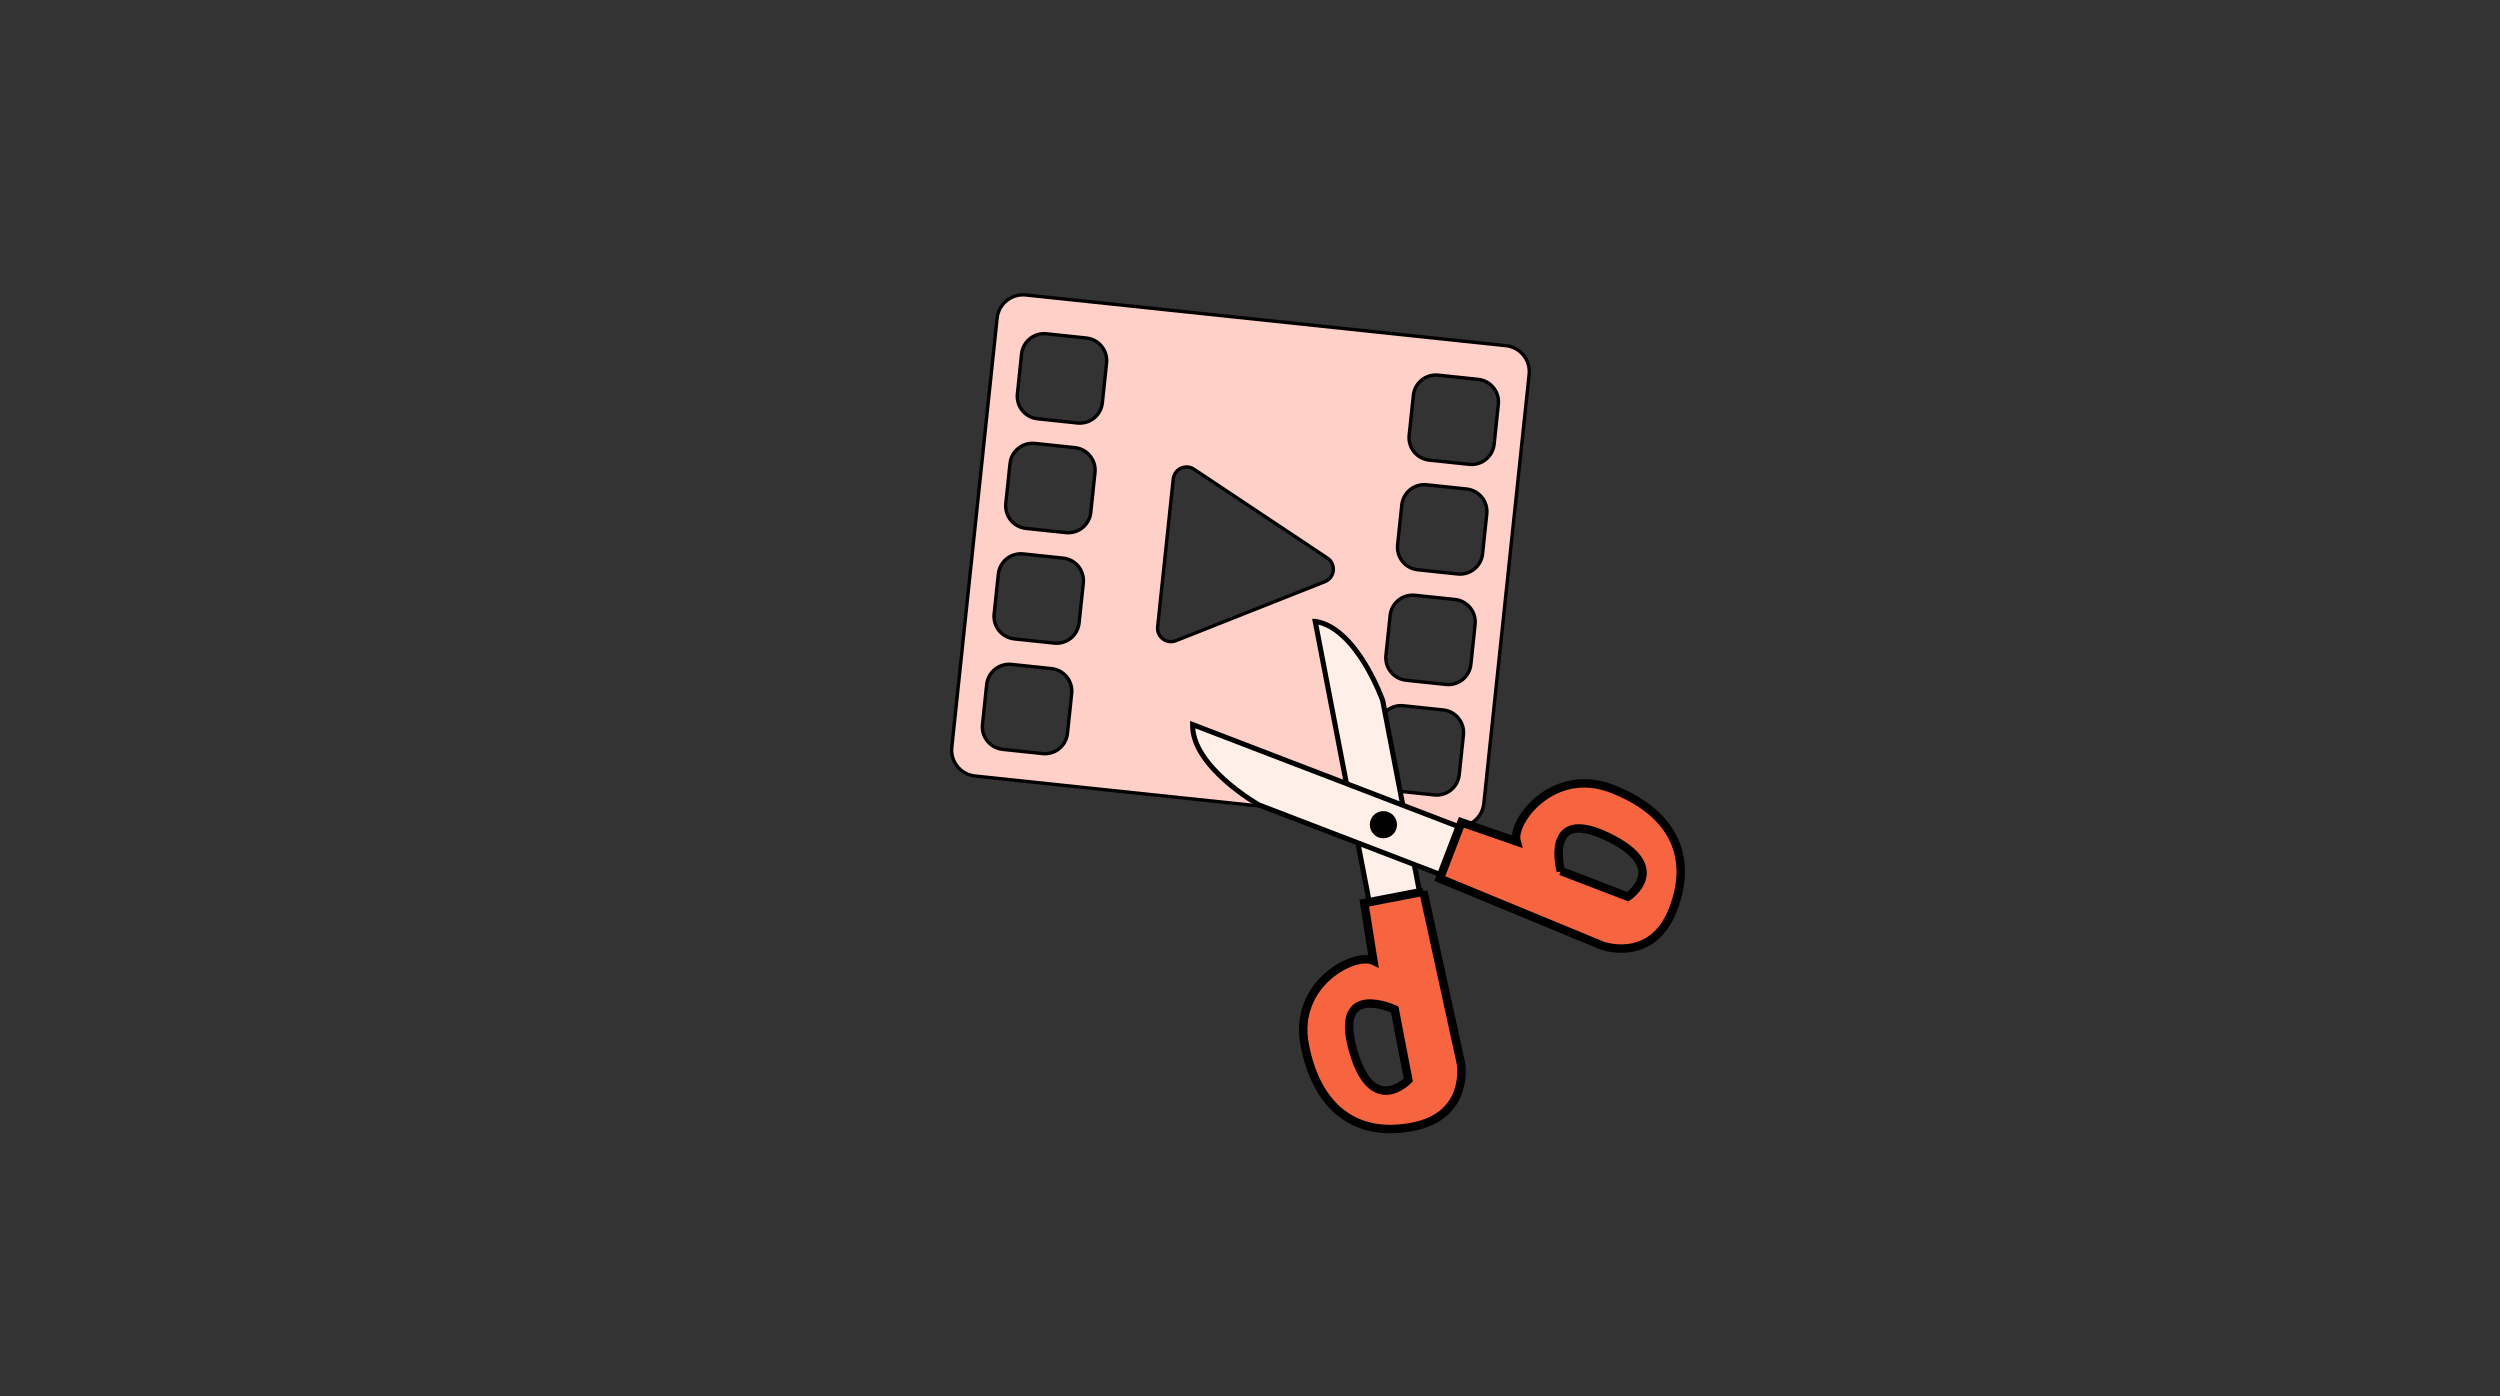 <?xml version="1.0" encoding="UTF-8"?>
<svg id="edit" xmlns="http://www.w3.org/2000/svg" viewBox="0 0 1478.09 825.61"><rect x="0" y="0" width="1478.09" height="825.61" fill="#333333" stroke="none"/>
  <defs>
    <style>
      .cls-1 {
        fill: #ffefe9;
        stroke-width: 3px;
      }

      .cls-1, .cls-2, .cls-3 {
        stroke: #000;
      }

      .cls-2 {
        fill: #ffd0c7;
        stroke-width: 2px;
      }

      .cls-3 {
        fill: #f6653f;
        stroke-width: 5px;
      }
    </style>
  </defs>
  <path class="cls-2" d="M890.37,204.37l-283.9-29.97c-8.46-.89-16.05,5.24-16.94,13.71l-26.79,253.75c-.89,8.46,5.24,16.05,13.71,16.94l283.9,29.97c8.46.89,16.05-5.24,16.94-13.71l26.79-253.75c.89-8.46-5.24-16.05-13.71-16.94ZM631.12,433.64c-.78,7.35-7.37,12.69-14.72,11.91l-23.62-2.49c-7.35-.78-12.69-7.37-11.91-14.72l2.49-23.62c.78-7.35,7.37-12.69,14.72-11.91l23.62,2.49c7.35.78,12.69,7.37,11.91,14.72l-2.49,23.62ZM638.01,368.32c-.78,7.35-7.37,12.69-14.72,11.91l-23.62-2.49c-7.35-.78-12.69-7.37-11.91-14.72l2.49-23.62c.78-7.35,7.37-12.69,14.72-11.91l23.62,2.49c7.35.78,12.69,7.37,11.91,14.72l-2.49,23.62ZM644.91,302.99c-.78,7.35-7.37,12.69-14.72,11.91l-23.62-2.49c-7.35-.78-12.69-7.37-11.91-14.72l2.49-23.62c.78-7.35,7.37-12.69,14.72-11.91l23.62,2.49c7.35.78,12.69,7.37,11.91,14.72l-2.49,23.62ZM651.75,238.18c-.78,7.35-7.37,12.69-14.72,11.91l-23.62-2.49c-7.35-.78-12.69-7.37-11.91-14.72l2.49-23.62c.78-7.35,7.37-12.69,14.72-11.91l23.62,2.49c7.35.78,12.69,7.37,11.91,14.72l-2.49,23.62ZM783.32,343.91l-88.08,34.89c-5.54,2.19-11.43-2.28-10.81-8.2l9.23-87.41c.63-5.93,7.32-9.07,12.28-5.77l78.85,52.52c5.33,3.55,4.47,11.62-1.48,13.97ZM862.75,458.09c-.78,7.35-7.37,12.69-14.72,11.91l-23.62-2.49c-7.35-.78-12.69-7.37-11.91-14.72l2.49-23.62c.78-7.35,7.37-12.69,14.72-11.91l23.62,2.49c7.35.78,12.69,7.37,11.91,14.72l-2.49,23.62ZM869.65,392.77c-.78,7.35-7.37,12.69-14.72,11.91l-23.62-2.49c-7.35-.78-12.69-7.37-11.91-14.72l2.49-23.62c.78-7.35,7.37-12.69,14.72-11.91l23.62,2.49c7.35.78,12.69,7.37,11.91,14.72l-2.49,23.62ZM876.55,327.45c-.78,7.35-7.37,12.69-14.72,11.91l-23.62-2.49c-7.35-.78-12.69-7.37-11.91-14.72l2.49-23.62c.78-7.35,7.37-12.69,14.72-11.91l23.62,2.49c7.35.78,12.69,7.37,11.91,14.72l-2.49,23.62ZM883.39,262.63c-.78,7.35-7.37,12.69-14.72,11.91l-23.62-2.49c-7.35-.78-12.69-7.37-11.91-14.72l2.49-23.62c.78-7.35,7.37-12.69,14.72-11.91l23.62,2.49c7.35.78,12.69,7.37,11.91,14.72l-2.49,23.62Z"/>
  <g id="Layer_6" data-name="Layer 6">
    <path class="cls-1" d="M777.61,367.38c24.64,3.73,39.87,46.76,39.87,46.76l21.85,113.49-29.77,5.73-31.96-165.98Z"/>
    <path class="cls-3" d="M841.57,527.2l-34.98,6.73,5.4,34.08c-11.04-5.21-47.59,13.41-40.57,49.87,7.02,36.47,29.48,54.91,63.72,48.32,34.23-6.59,28.6-37.54,28.6-37.54l-22.17-101.47ZM832.63,638.52s-21.49,22.66-32.79-18,24.77-23.68,24.77-23.68l8.02,41.68Z"/>
  </g>
  <g id="Layer_6_copy" data-name="Layer 6 copy">
    <path class="cls-1" d="M705.15,428.41c-.65,24.92,39.04,47.45,39.04,47.45l107.91,41.41,10.86-28.3-157.81-60.56Z"/>
    <path class="cls-3" d="M947.27,559.07s29.48,10.97,41.97-21.58c12.49-32.55-1.73-57.89-36.4-71.2-34.67-13.31-59.41,19.42-56.21,31.19l-32.6-11.29-12.76,33.26,96.01,39.62ZM922.8,514.96s-10.4-38.49,27.65-20.24c38.05,18.25,11.97,35.44,11.97,35.44l-39.62-15.21Z"/>
  </g>
  <circle cx="817.92" cy="487.59" r="8.04"/>
</svg>